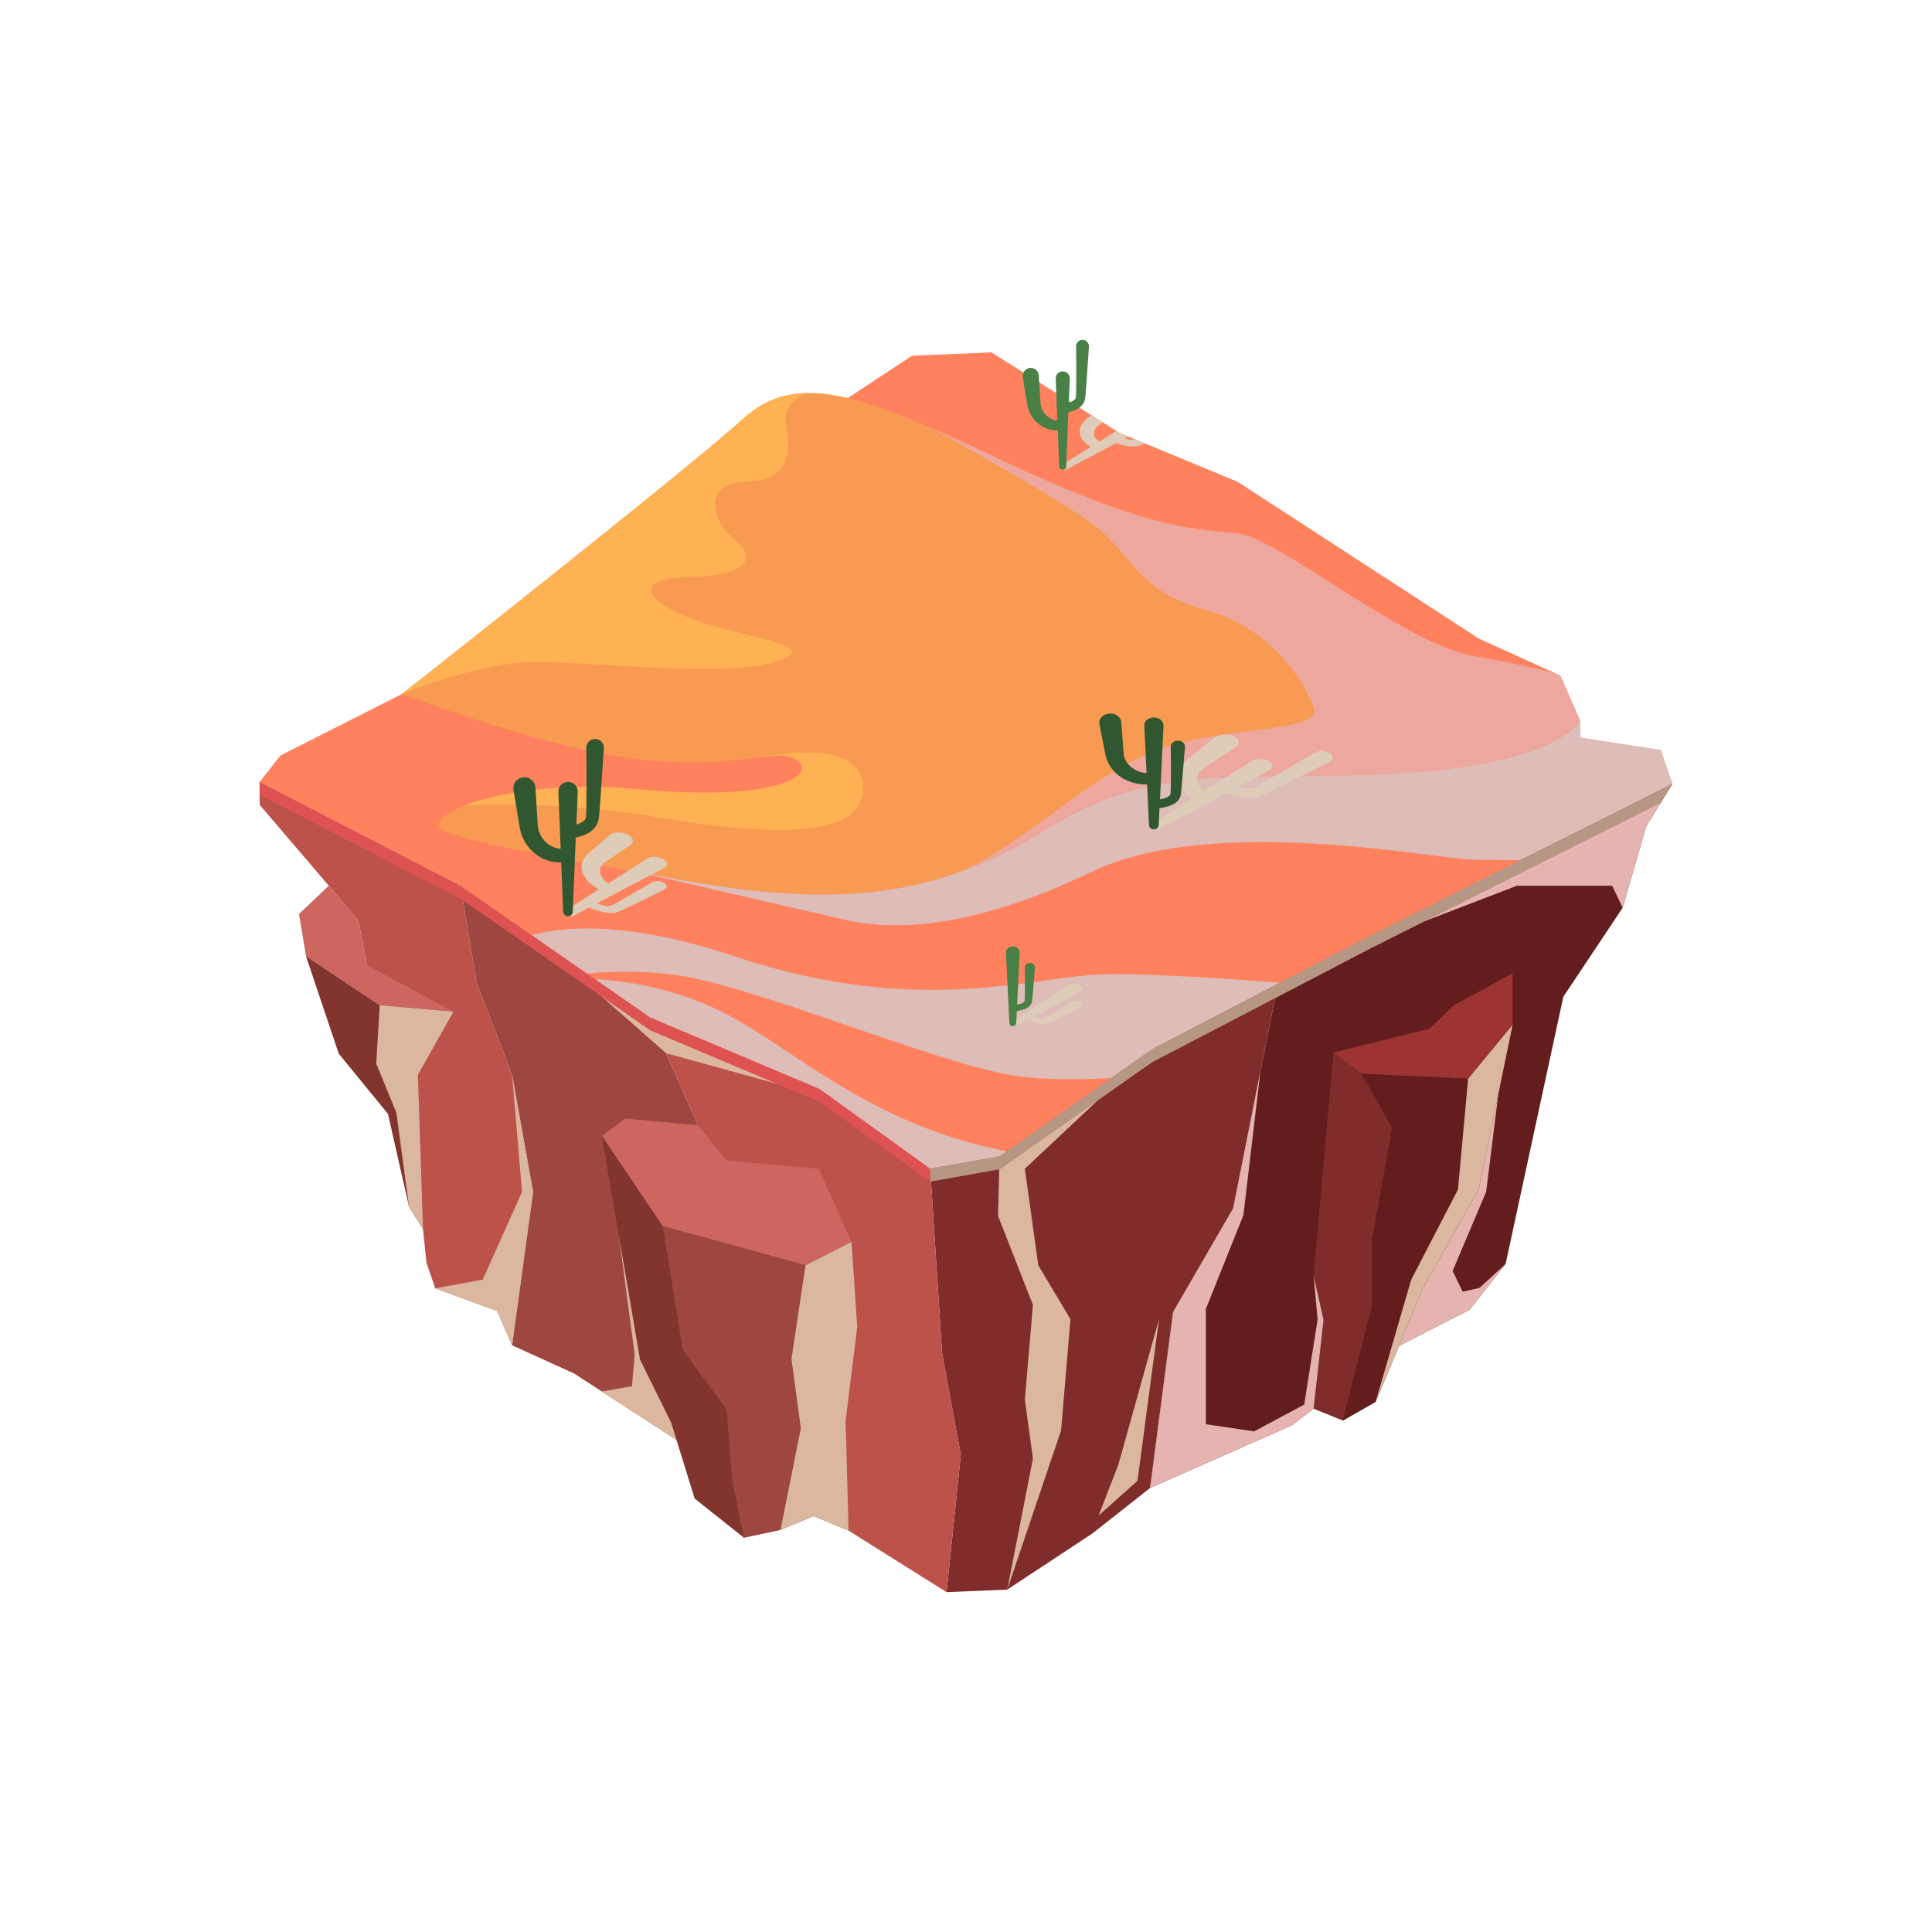 <svg xmlns="http://www.w3.org/2000/svg" viewBox="0 0 1000 1000"><defs><style>.cls-1{isolation:isolate;}.cls-2{fill:#7f2c2b;}.cls-3{fill:#631d1d;}.cls-4{fill:#bc5249;}.cls-5{fill:#9e4741;}.cls-6{fill:#cc665e;}.cls-7{fill:#82342f;}.cls-8{fill:#9d3433;}.cls-9{fill:#dbb79f;}.cls-10,.cls-13,.cls-15,.cls-21,.cls-9{mix-blend-mode:multiply;}.cls-10{fill:#e5b3b0;}.cls-11{fill:#ff815e;}.cls-12{fill:#f99a52;}.cls-14{fill:#debcb8;}.cls-15{fill:#eda79f;}.cls-16{fill:#ffb254;}.cls-17{fill:#decbb8;}.cls-18{fill:#315730;}.cls-19{fill:#498046;}.cls-20{fill:#de5252;}.cls-21{fill:#b59783;}</style></defs><g class="cls-1"><g id="_Layer_" data-name="&lt;Layer&gt;"><polygon class="cls-2" points="596.36 543.11 517.36 598.56 481.47 604.93 487.62 700.54 497.31 753.05 489.93 824.09 521.35 822.78 565.53 793.65 595.28 770.17 607.19 679.13 638.3 625.4 661.41 509.22 596.36 543.11"/><polygon class="cls-3" points="779.29 654.25 809.18 515.92 839.88 469.87 852 427.86 865.62 405.72 709.71 484.06 661.41 509.22 638.3 625.4 607.19 679.13 595.28 770.17 668.73 737.69 718.92 699.32 760.67 677.92 779.29 654.25"/><polygon class="cls-4" points="265.06 696.34 257.27 678.55 225.28 666.84 220.71 653.51 210.49 553.9 191.91 509.22 185.45 476.33 134.38 416.55 134.38 404.75 238.33 458.45 246.85 509.22 265.06 556.32 275.94 616.92 265.06 696.34"/><polygon class="cls-5" points="265.06 696.34 297.16 710.91 392.62 772.94 362.39 658.12 361.34 582.45 336.55 526.66 238.33 458.45 246.85 509.22 265.06 556.32 275.94 616.92 265.06 696.34"/><polygon class="cls-4" points="392.62 772.94 439.23 792.25 489.93 824.09 497.31 753.05 487.62 700.54 481.47 604.93 424.26 563.69 336.55 526.66 361.34 582.45 362.39 658.12 392.62 772.94"/><polygon class="cls-6" points="361.34 582.45 323.61 578.94 311.49 587.94 343 634.69 416.93 654.89 440.76 642.77 423.79 604.93 376.12 600.76 361.34 582.45"/><polygon class="cls-7" points="416.93 654.89 343 634.69 311.49 587.94 331.28 703.77 347.44 736.49 359.56 775.68 385.01 795.88 404 791.84 421.12 784.75 440.76 642.77 416.93 654.89"/><polygon class="cls-5" points="343 634.69 353.5 698.92 376.12 729.62 378.95 765.58 385.01 795.88 404 791.84 414.5 739.32 409.65 703.37 416.93 654.89 343 634.69"/><polygon class="cls-8" points="690.21 544.81 739.9 532.43 752.62 520.27 782.92 503.8 782.92 530.44 759.9 558.34 704.75 555.8 690.21 544.81"/><polygon class="cls-2" points="704.75 555.8 690.21 544.81 679.91 660.14 685.06 683.17 679.91 729.14 695.06 735.28 712.02 725.59 736.57 666.65 765.35 615.7 782.92 530.44 759.9 558.34 704.75 555.8"/><polygon class="cls-3" points="710.21 675.38 695.06 735.28 712.02 725.59 736.57 666.65 765.35 615.7 782.92 530.44 759.9 558.34 704.75 555.8 720.51 583.79 710.21 641.36 710.21 675.38"/><polygon class="cls-6" points="170.18 458.45 154.75 473.1 158.38 494.92 196.52 520.3 234.73 523.6 190.02 499.58 185.45 476.33 170.18 458.45"/><polygon class="cls-7" points="208.88 534.1 234.73 523.6 196.52 520.3 158.38 494.92 175.35 545.41 200.8 576.52 211.71 624.59 218.94 636.19 210.5 553.9 208.88 534.1"/><polygon class="cls-9" points="596.36 543.11 530.47 604.93 537.41 654.89 554.07 682.81 549.21 740.42 521.35 822.78 534.63 754.99 530.47 724.45 534.63 675.38 516.59 629.37 517.36 598.56 596.36 543.11"/><polygon class="cls-10" points="652.4 554.51 643.6 628.91 624.16 677.49 624.16 737.18 649.15 740.88 675.06 727 682 682.95 679.91 660.14 685.06 683.17 679.91 729.14 668.73 737.69 595.28 770.17 607.19 679.13 638.3 625.4 652.4 554.51"/><polygon class="cls-10" points="775.53 566.3 769.22 616.92 751.87 657.83 757.07 668.58 765.75 666.65 779.29 654.25 760.67 677.92 724.06 696.68 736.57 666.65 765.35 615.7 775.53 566.3"/><polygon class="cls-10" points="685.06 496.9 785.18 458.45 834.46 458.45 839.88 469.87 852 427.86 865.62 405.72 685.06 496.9"/><polygon class="cls-9" points="759.9 558.34 754.64 615.7 730.45 662.34 712.02 725.59 736.57 666.65 765.35 615.7 782.92 530.44 759.9 558.34"/><polygon class="cls-9" points="416.93 654.89 409.65 703.37 414.5 739.32 404 791.84 421.12 784.75 439.23 792.25 437.7 735.28 443.71 686.74 440.76 642.77 416.93 654.89"/><polygon class="cls-9" points="265.06 556.32 270.21 616.92 249.85 662.34 225.28 666.84 257.27 678.55 265.06 696.34 275.94 616.92 265.06 556.32"/><polygon class="cls-9" points="196.52 520.3 194.74 550.54 205.16 575.93 211.71 624.59 218.94 636.19 216.3 556.32 234.73 523.6 196.52 520.3"/><polygon class="cls-9" points="424.26 563.69 336.55 526.66 275.94 484.57 344.76 545.13 421.5 566.3 481.46 604.92 424.26 563.69"/><polygon class="cls-9" points="599.87 682.95 588.77 766.44 568.64 784.49 578.82 758.23 599.87 682.95"/><polygon class="cls-9" points="320.5 640.69 331.28 703.77 347.44 736.49 350.19 745.37 311.49 720.22 327.12 717.51 328.5 701.09 320.5 640.69"/><polygon class="cls-11" points="134.38 404.75 145.18 391.03 207.99 359.26 310.7 279.02 376.06 241.88 414.21 222.25 472.06 184.12 513.18 182.41 579.56 224.1 640.58 249.37 765.54 330.58 807.56 349.66 817.76 372.94 817.96 381.79 859.64 388.27 865.62 405.72 709.71 484.06 596.36 543.11 517.36 598.56 481.47 604.93 424.26 563.69 336.55 526.66 238.33 458.45 134.38 404.75"/><path class="cls-12" d="M384.56,216.82c28.22-25.73,62.25-12.45,136.11,22.41s97.92,34.58,119.5,36.79S726.76,333.41,763,339.65s44.55,10,44.55,10l10.2,23.28s-10.65,22.31-93.7,27.29-123.72-8.11-184.3,30S422.87,468.28,350.19,455,246,436.93,230.2,430.2s30.31-28.31,100.64-21.67,91.9-7.31,81.94-14.86-27.14,4.23-76.23,0S208,359.26,208,359.26,356.34,242.55,384.56,216.82Z"/><g class="cls-13"><path class="cls-14" d="M859.64,388.27,818,381.79l-.2-8.85s-10.65,22.31-93.7,27.29-123.72-8.11-184.3,30S422.87,468.28,350.19,455c-7.21-1.32-13.9-2.53-20.33-3.69.54.12,83.55,19.2,107.26,24.71s64.18,5.89,127.81-24.72,179.82-6.26,198.63-6.26c4.51,0,13,.09,23.31.24l78.75-39.57Z"/></g><path class="cls-15" d="M763,339.65c-36.25-6.24-101.25-61.42-122.84-63.63s-45.64-1.94-119.5-36.79c-14.49-6.84-27.4-12.81-39.08-17.86,2.53,1.38,67.66,37,86.11,51.61,18.81,14.93,21.58,33.19,55.88,42.6s50.69,36,56.33,50.35-49.3,8.85-84.63,23.79c-35.15,14.86-66.25,47.59-98,61.37a218.9,218.9,0,0,0,42.53-20.89c60.58-38.08,101.25-25,184.3-30s93.7-27.29,93.7-27.29l-10.2-23.28S799.25,345.88,763,339.65Z"/><path class="cls-16" d="M400.61,342.69c28.21-8.3-13.84-12.17-40.39-21.58s-34.31-22.13-1.66-22.68,31.19-12.18,21.4-19.37-19.19-29.32,7.37-29.88,19.92-23.79,19.36-32.09c-.52-7.88,9.08-13.07,10.06-13.58-12.28.42-22.59,4.56-32.19,13.31C356.34,242.55,208,359.26,208,359.26s37.89-16,67.95-16.57S372.39,351,400.61,342.69Z"/><path class="cls-16" d="M446.39,410.6c2.91-24.06-29.12-23.07-53.77-18.59h0c9.69-1.22,15.69-1.75,20.18,1.65,10,7.55-11.62,21.5-81.94,14.86-40.36-3.81-72.65,1.68-89.93,8.31.77,0,45.37-2.84,99.67,6.21C395.35,432.18,443.49,434.67,446.39,410.6Z"/><g class="cls-13"><path class="cls-14" d="M521.13,595.92c-76.54-14.87-114.88-58.66-154.83-75.62A172.44,172.44,0,0,0,308,506.84l28.54,19.82,87.71,37,57.21,41.24,35.89-6.37Z"/><path class="cls-14" d="M563.83,504.71c-37.35,3.23-94.62,20-183.87-9.79-54.47-18.19-87.34-15.61-104.74-10.85l28.61,19.87a203.8,203.8,0,0,1,46.36.77c40.31,5.72,130.64,44.08,172.14,51.61,14.86,2.7,34.18,2.72,52.88,1.64l21.15-14.85,66.16-34.47C622.82,505.62,581.15,503.21,563.83,504.71Z"/></g><g class="cls-13"><path class="cls-17" d="M688.14,389.64a8.79,8.79,0,0,0-7.93.08s-11.09,6.63-22.47,13c-2.81,1.59-5.74,3.26-8.28,4.6A5.42,5.42,0,0,1,647,408a13.79,13.79,0,0,1-3.16-.31,22.62,22.62,0,0,1-2.53-.67L656.5,399l.35-.2c2.3-1.43,2.14-3.67-.35-5a9.54,9.54,0,0,0-8.66.2l-24.57,15.37a11.46,11.46,0,0,1-1.9-1.62,6.08,6.08,0,0,1,0-8.6,12,12,0,0,1,2.43-2l3.32-2.18,6.23-4.08,6.08-4,.43-.31c2.26-1.82,1.54-4.34-1.6-5.65s-7.52-.88-9.78.93l-5.36,4.31-5.5,4.43-3.28,2.63a17.68,17.68,0,0,0-3.13,3.4,9.54,9.54,0,0,0-1.61,7.62,11.77,11.77,0,0,0,3.94,6.21,18,18,0,0,0,3.85,2.6l-21.34,13.35a1.29,1.29,0,0,0,0,2.4,4.78,4.78,0,0,0,4.33.1l34.75-18.51a38.91,38.91,0,0,0,6,1.78,26.91,26.91,0,0,0,6.3.61,18.64,18.64,0,0,0,7.26-1.68c3.15-1.47,6-2.94,9.11-4.47l24.11-12.13.37-.21C690.43,392.94,690.37,390.89,688.14,389.64Z"/><path class="cls-17" d="M343.54,456.84a6.6,6.6,0,0,0-5.93-.25s-7.51,4.52-15.26,8.87c-1.92,1.08-3.91,2.21-5.65,3.12a3.61,3.61,0,0,1-1.78.4,10.67,10.67,0,0,1-2.41-.36,20.41,20.41,0,0,1-3.41-1.16l34.65-18.16.29-.17c1.9-1.21,1.43-3.27-1-4.6s-6-1.44-7.91-.24l-20.27,12.9a15.54,15.54,0,0,1-2-1.58c-2.21-2.08-3.24-5.43-1.21-7.88a8.22,8.22,0,0,1,1.93-1.76l2.73-1.82,5.11-3.45,5-3.36.35-.26c1.8-1.55.77-3.9-2.29-5.25s-7-1.18-8.82.38l-4.29,3.69-4.4,3.78-2.61,2.26a11.59,11.59,0,0,0-2.38,3,8,8,0,0,0-.37,6.9,14.41,14.41,0,0,0,4.51,5.89,23.05,23.05,0,0,0,3.91,2.56l-17.61,11.2c-.88.56-.75,1.52.35,2.2a4.48,4.48,0,0,0,4,.3l8.23-4.31.31.14a39.9,39.9,0,0,0,5.77,2,21.2,21.2,0,0,0,4.78.71,12.39,12.39,0,0,0,5.24-1c2.18-1,4.17-2,6.28-3l16.6-8.13a2,2,0,0,0,.25-.14C345.64,459.4,345.35,457.86,343.54,456.84Z"/><path class="cls-17" d="M559.27,518.74a4.65,4.65,0,0,0-4.22-.18s-5.33,3.21-10.85,6.3c-1.35.77-2.77,1.57-4,2.22a2.53,2.53,0,0,1-1.27.28,7.36,7.36,0,0,1-1.7-.25,14.24,14.24,0,0,1-2.43-.83l24.63-12.91a1.32,1.32,0,0,0,.2-.12c1.35-.85,1-2.32-.74-3.27a6.21,6.21,0,0,0-5.62-.16l-30.35,19.3c-.62.4-.53,1.08.25,1.56a3.17,3.17,0,0,0,2.83.21l5.85-3.06.22.1a28.86,28.86,0,0,0,4.1,1.43,15.51,15.51,0,0,0,3.4.5,8.86,8.86,0,0,0,3.72-.69c1.55-.7,3-1.4,4.47-2.12l11.79-5.78a1,1,0,0,0,.18-.1C560.76,520.55,560.56,519.46,559.27,518.74Z"/><path class="cls-17" d="M587.56,227.41a4.58,4.58,0,0,1-1.16.23,10.18,10.18,0,0,1-2.32-.23,16.51,16.51,0,0,1-1.85-.49l1.81-1-4.48-1.85L577.87,223,569,228.58a8.73,8.73,0,0,1-1.39-1.19,4.47,4.47,0,0,1,0-6.31,8.94,8.94,0,0,1,1.78-1.5l1.44-.93-6-3.8-2.32,1.87a12.71,12.71,0,0,0-2.3,2.49A7,7,0,0,0,559,224.8a8.61,8.61,0,0,0,2.89,4.56,14,14,0,0,0,2.82,1.9l-15.65,9.79a1,1,0,0,0,0,1.76,3.52,3.52,0,0,0,3.18.07l25.48-13.57a28.31,28.31,0,0,0,4.37,1.31,19.63,19.63,0,0,0,4.61.44,13.66,13.66,0,0,0,5.33-1.23l.61-.3Z"/></g><path class="cls-18" d="M307.94,382.48a4.56,4.56,0,0,0-4.48,4.63s.23,13,.07,25.91c0,3.19,0,6.54-.18,9.33a3.15,3.15,0,0,1-.76,2.1,6.71,6.71,0,0,1-2.13,1.51,12.31,12.31,0,0,1-2.11.78l.67-16.81a2.67,2.67,0,0,0,0-.4,5,5,0,1,0-10,.4l1.18,29.42a13.73,13.73,0,0,1-2.7-.53,13.38,13.38,0,0,1-8.54-8.59,14,14,0,0,1-.64-3.42c-.09-1.39-.17-2.75-.25-4.08-.18-2.79-.35-5.41-.49-7.64-.29-4.48-.48-7.47-.48-7.47a5.62,5.62,0,0,0-.06-.56,5.69,5.69,0,0,0-11.23,1.85s.48,2.95,1.21,7.38c.36,2.21.78,4.79,1.24,7.56.24,1.46.49,3,.74,4.51a24.36,24.36,0,0,0,1.58,5.18,21.5,21.5,0,0,0,6.66,8.5,20.71,20.71,0,0,0,8.45,3.93,17.86,17.86,0,0,0,4.8.37l1,25.55a2.51,2.51,0,0,0,2.39,2.39,2.48,2.48,0,0,0,2.59-2.39l1.54-38.39a22.89,22.89,0,0,0,5.21-1.66,12.87,12.87,0,0,0,4.22-3A10.24,10.24,0,0,0,310,423c.35-3.26.55-6.39.79-9.68.89-13,1.77-25.93,1.77-25.93s0-.29,0-.42A4.56,4.56,0,0,0,307.94,382.48Z"/><path class="cls-19" d="M560.27,175.91a3.35,3.35,0,0,0-3.29,3.4s.17,9.51.06,19c0,2.34,0,4.8-.13,6.85a2.39,2.39,0,0,1-.56,1.54,4.89,4.89,0,0,1-1.56,1.1,9.28,9.28,0,0,1-1.56.58l.5-12.33v-.3a3.65,3.65,0,0,0-7.3.3l.86,21.57a10.1,10.1,0,0,1-2-.39,9.79,9.79,0,0,1-6.26-6.29,10.59,10.59,0,0,1-.47-2.52c-.06-1-.12-2-.18-3-.13-2.05-.26-4-.36-5.61l-.35-5.47c0-.14,0-.28-.05-.41a4.17,4.17,0,0,0-8.23,1.35s.35,2.17.88,5.41c.27,1.62.58,3.52.91,5.55.18,1.07.36,2.18.55,3.3a17.66,17.66,0,0,0,1.16,3.8,15.76,15.76,0,0,0,4.88,6.24,15.16,15.16,0,0,0,6.19,2.88,12.85,12.85,0,0,0,3.52.26l.75,18.74a1.83,1.83,0,0,0,3.65,0L553,213.32a17,17,0,0,0,3.82-1.21,9.79,9.79,0,0,0,3.1-2.21,7.56,7.56,0,0,0,1.83-4.29c.25-2.39.4-4.69.58-7.1l1.3-19c0-.09,0-.21,0-.31A3.35,3.35,0,0,0,560.27,175.91Z"/><path class="cls-18" d="M609.63,383.37c-2.06,0-3.7,1.44-3.66,3.16,0,0,.18,8.81.06,17.6,0,2.17,0,4.45-.15,6.35a1.93,1.93,0,0,1-.62,1.42,5.45,5.45,0,0,1-1.74,1,13.46,13.46,0,0,1-3.12.81l1.84-38v-.34c-.11-2.28-2.43-4.07-5.18-4s-4.89,2-4.78,4.31l1.18,24.48a16.45,16.45,0,0,1-2.71-.44c-3.34-.79-7.26-3.54-8.54-7.14a10.38,10.38,0,0,1-.63-2.85c-.09-1.16-.17-2.29-.25-3.39-.18-2.33-.35-4.51-.49-6.37-.29-3.73-.48-6.21-.48-6.21a3.62,3.62,0,0,0-.06-.46c-.51-2.59-3.44-4.34-6.54-3.91s-5.21,2.86-4.7,5.44c0,0,.49,2.46,1.21,6.14.37,1.84.79,4,1.25,6.3.24,1.21.48,2.47.74,3.75a17.89,17.89,0,0,0,1.58,4.31,18.93,18.93,0,0,0,6.66,7.08,22.79,22.79,0,0,0,8.45,3.27,21.34,21.34,0,0,0,4.79.3l1,21.27a2.33,2.33,0,0,0,2.39,2,2.37,2.37,0,0,0,2.59-2l.43-9,.32,0a25.53,25.53,0,0,0,5.32-1.32,11,11,0,0,0,3.45-2.05,6.47,6.47,0,0,0,2-4c.28-2.22.44-4.35.64-6.58.73-8.82,1.45-17.63,1.45-17.63a2.72,2.72,0,0,0,0-.28C613.38,384.71,611.68,383.34,609.63,383.37Z"/><path class="cls-19" d="M533.05,498.43a2.44,2.44,0,0,0-2.6,2.24s.13,6.27,0,12.52c0,1.54,0,3.16-.1,4.5a1.39,1.39,0,0,1-.44,1,4,4,0,0,1-1.24.73,9.49,9.49,0,0,1-2.21.57l1.3-27v-.23a3.34,3.34,0,0,0-3.68-2.83c-2,.07-3.48,1.44-3.4,3.06l1.77,36.66a1.65,1.65,0,0,0,1.7,1.41,1.67,1.67,0,0,0,1.84-1.41l.31-6.41.23,0a18.71,18.71,0,0,0,3.78-.94,7.69,7.69,0,0,0,2.45-1.46,4.56,4.56,0,0,0,1.45-2.82c.2-1.58.32-3.09.46-4.68.51-6.26,1-12.52,1-12.52a1.47,1.47,0,0,0,0-.21A2.47,2.47,0,0,0,533.05,498.43Z"/><polygon class="cls-20" points="709.71 484.06 596.36 543.11 517.36 598.56 481.47 604.93 424.26 563.69 336.55 526.66 238.33 458.45 134.38 404.75 134.38 411.39 238.33 465.09 336.55 533.3 424.26 570.33 481.47 611.57 517.36 605.2 596.36 549.75 709.71 490.7 859.71 415.33 865.62 405.72 709.71 484.06"/><polygon class="cls-21" points="596.36 549.75 709.71 490.7 859.71 415.33 865.62 405.72 709.71 484.06 596.36 543.11 517.36 598.56 481.47 604.93 481.47 611.57 517.36 605.2 596.36 549.75"/></g></g></svg>